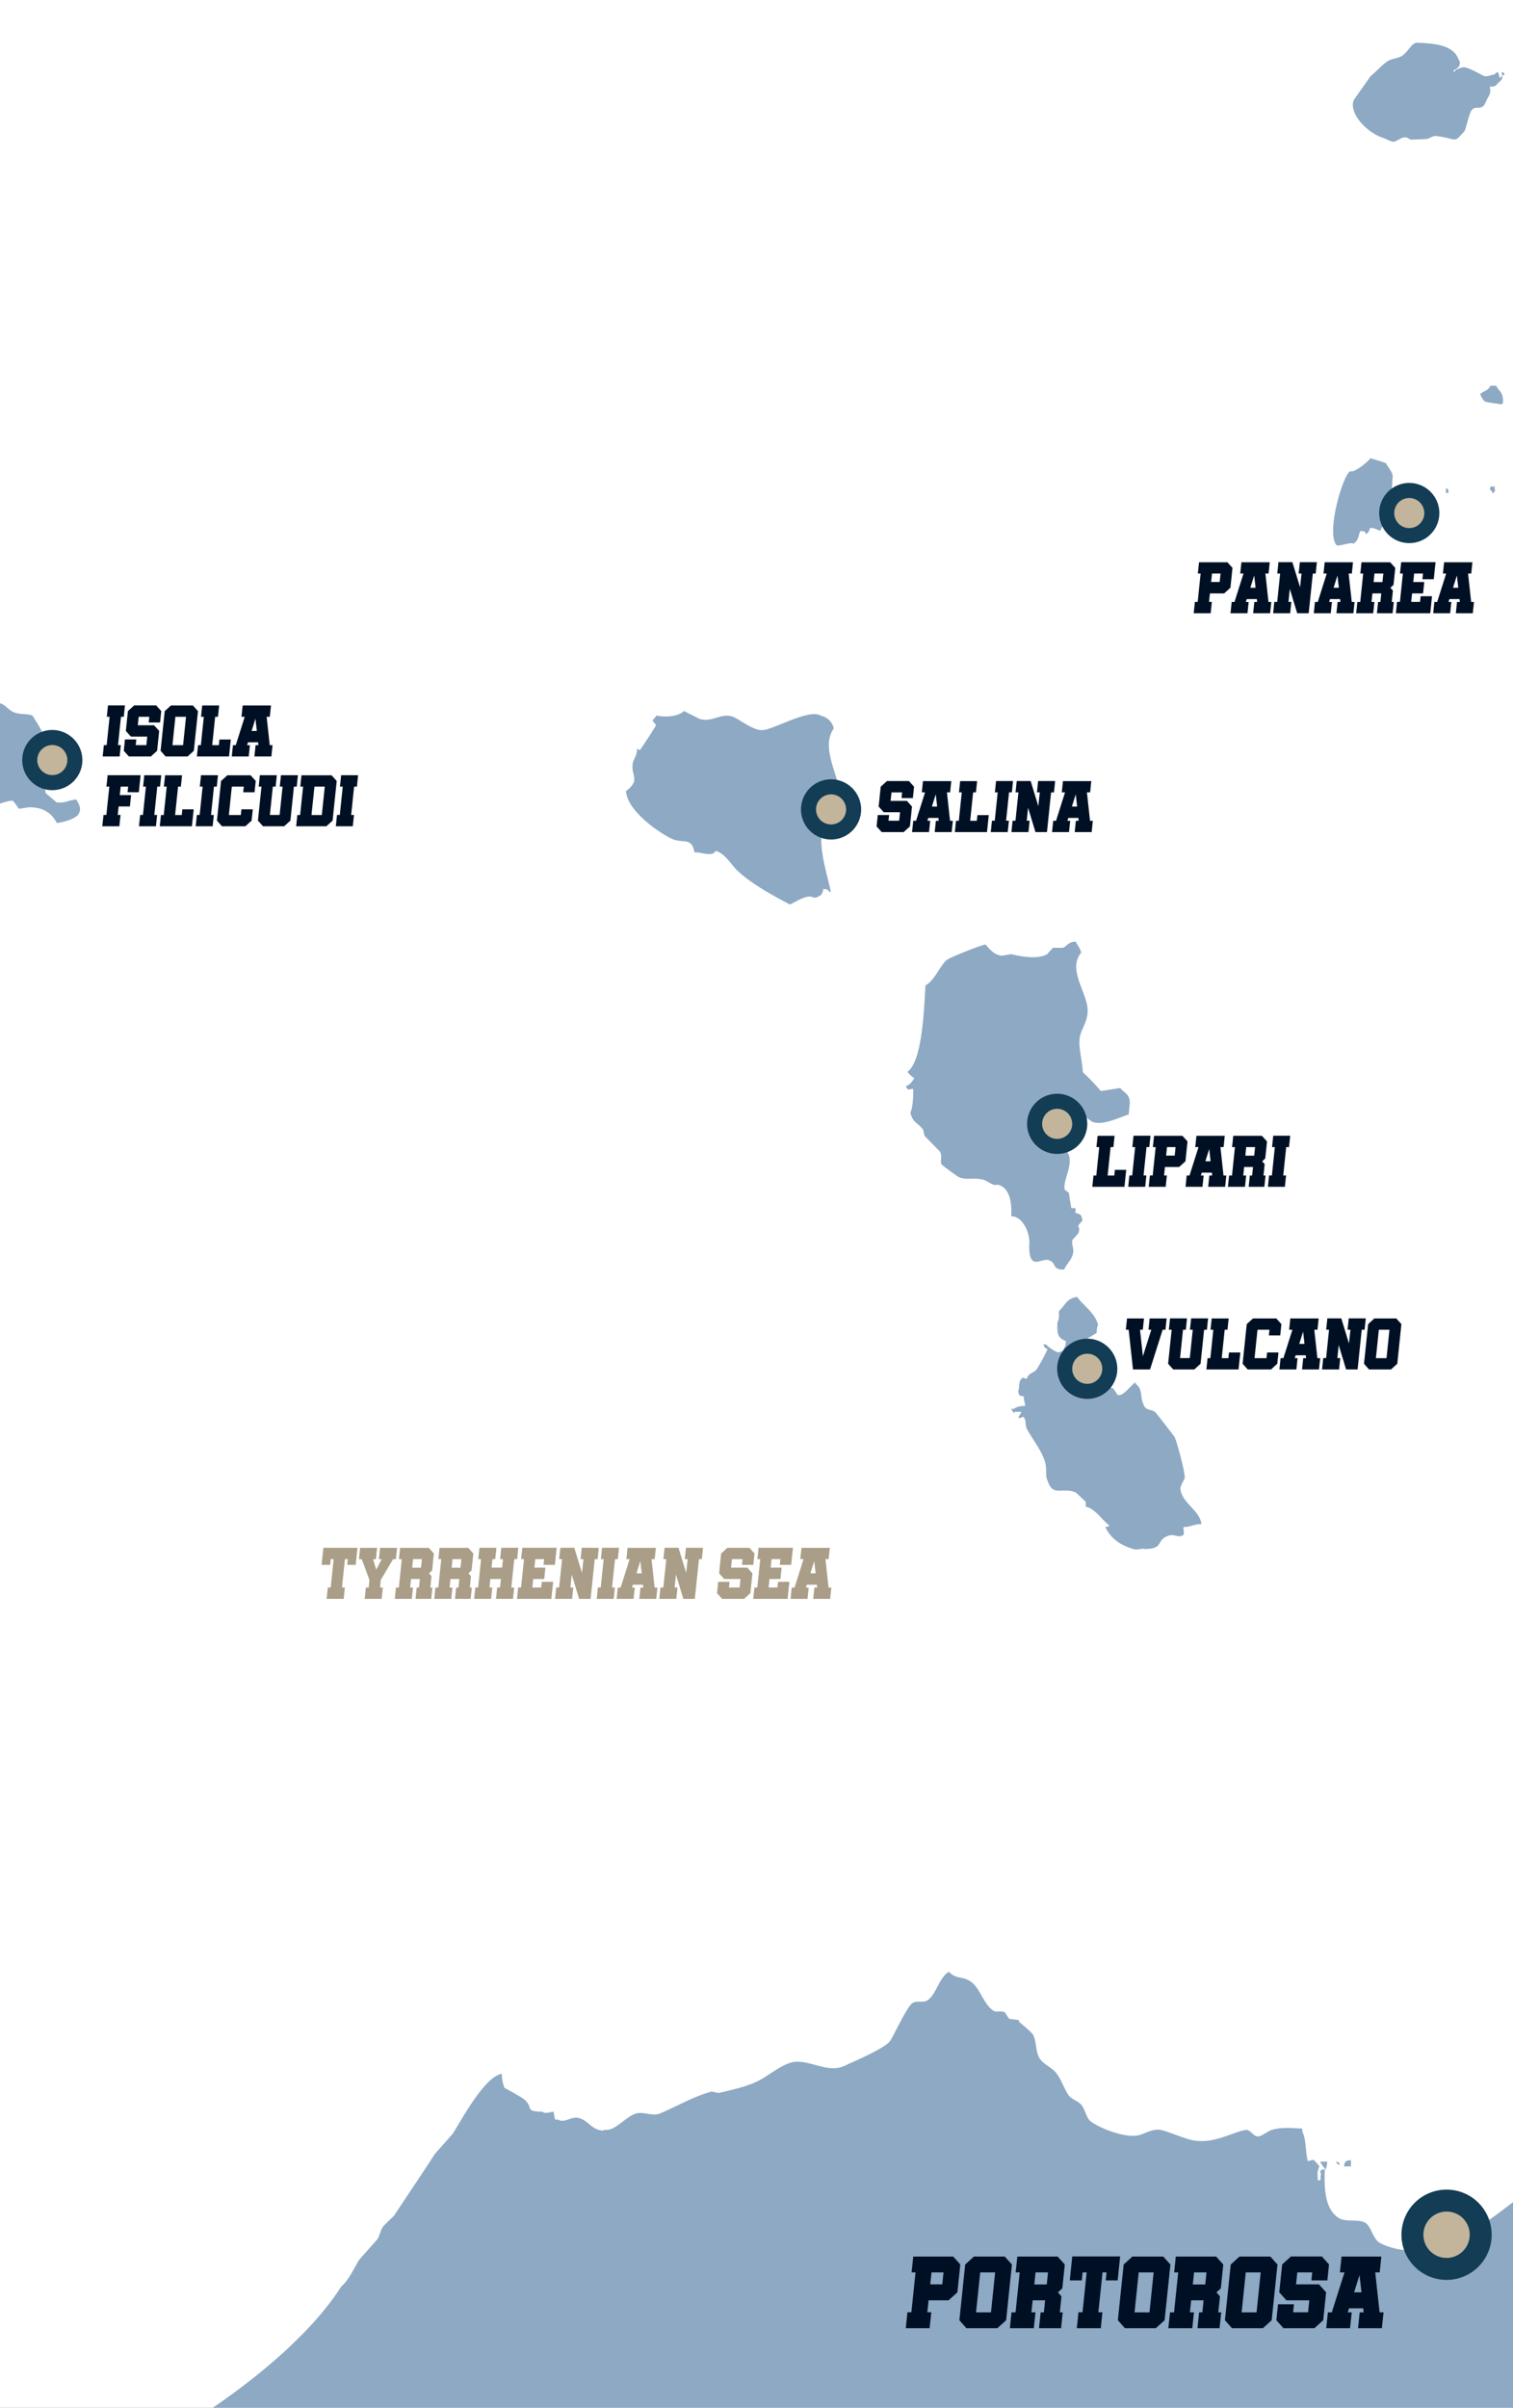 <svg xmlns="http://www.w3.org/2000/svg" xmlns:xlink="http://www.w3.org/1999/xlink" width="759" height="1207" viewBox="0 0 759 1207"><rect x="0" y="0" width="759" height="1207" fill="#808080" stroke="none"/><defs><clipPath id="a"><rect width="759" height="1207" opacity="0.736" fill="#fff" stroke="#707070" stroke-width="1" transform="translate(12614 10130)"/></clipPath></defs><g transform="translate(-12614 -10130)" clip-path="url(#a)"><g transform="translate(12510.744 10132)"><rect width="906.146" height="1207" transform="translate(-0.744 -2)" fill="#fff"/><g transform="translate(70.32 19.419)"><path d="M565.6,126.2h2.866c1.81,3.469,3.469,2.715,3.469,8.6l-.754.754c-2.263-.452-7.24-.9-8.447-1.508-.754-.452-2.564-3.469-2.112-3.922C562.434,128.764,564.546,128.613,565.6,126.2Z" transform="translate(215.028 45.754)" fill="#8da9c4" fill-rule="evenodd"/><path d="M530.322,150.3c2.564.754,5.129,1.508,7.693,2.413,1.056,1.961,3.017,4.073,3.469,6.335-.3,3.62-.453,7.391-.754,11.011.453,1.056,1.508.754,2.112,2.413-2.263,1.207-5.883,11.313-7.693,14.179-2.112-.754-2.112-1.207-4.978-1.508-.754,1.81-.453,2.112-2.112,3.168-1.056-1.961-.3-1.207-2.866-1.508-1.207,2.715-.754,4.676-3.469,6.335-1.508-1.056-6.938,1.508-8.447.754-5.43-6.335,3.469-36.05,6.938-37.106C522.328,157.691,528.814,152.261,530.322,150.3Z" transform="translate(190.124 58.006)" fill="#8da9c4" fill-rule="evenodd"/><path d="M564.021,159.7h2.112v1.508c.151.754.6.3,0,.754-.453.453,0,1.207-1.358.754v-.754C562.965,160.605,563.87,161.963,564.021,159.7Z" transform="translate(216.609 62.785)" fill="#8da9c4" fill-rule="evenodd"/><path d="M549.1,160.2c1.81,1.207.754-.151,1.358,2.413H549.1Z" transform="translate(209.206 63.039)" fill="#8da9c4" fill-rule="evenodd"/><path d="M100.868,264.189c-2.866-.151-3.318-.9-5.581-1.508v.754h1.358c1.358,1.358,2.564,1.207,3.469,3.168,1.207,2.263,1.659,8.6,2.112,11.011,1.81,1.508,3.771,3.168,5.581,4.676,5.128.3,4.978-1.056,9.8-1.508,1.508,2.715,2.866,4.827.754,7.844-2.112,2.112-7.24,3.62-10.559,3.922-2.564-4.978-6.939-7.994-14.028-7.844-1.659.3-3.318.453-4.978.754-.905-1.358-1.81-2.564-2.866-3.922-2.112-.754-9.654,2.564-11.916,3.168-2.112-.3-4.223-.452-6.335-.754-1.508-2.866-2.413-6.637-4.223-9.5-.905-1.508-3.017-1.961-4.223-3.168l-4.978-6.335V262.53c-1.056-1.961-4.374-2.263-5.581-3.922-.754-1.056-1.056-4.223-1.358-5.581-2.564-8.3.151-20.816,6.939-22.927H69.041c2.866.9,9.05,1.508,11.916,3.168,1.508.905,3.62,3.318,5.581,3.922,3.62,1.207,6.486.453,9.05,1.508,2.263,3.922,8.9,12.52,6.939,19.76C102.377,260.418,101.17,261.323,100.868,264.189Z" transform="translate(-46.369 98.574)" fill="#8da9c4" fill-rule="evenodd"/><path d="M571.326,20.8a3.1,3.1,0,0,1-.905,4.223,11.627,11.627,0,0,0-1.961,1.358c.151.151.453.3.6.453a5.3,5.3,0,0,0,.754-1.207c1.81-.3,2.564-1.358,4.525-1.056,2.112.3,6.486,2.715,9.05,4.073a3.955,3.955,0,0,0,2.263.3c1.357-.3,1.659-.453,3.62-.905,3.168-3.922,1.358,4.827,3.771.453,3.017.3-1.207-3.62,0,0,.453,2.413-1.207,2.866-2.715,4.676a3.308,3.308,0,0,1-2.564,1.056c-2.413-.151,1.056,1.056-2.112,5.883,0,.151-.151.151-.151.3-.453.905-.754,1.659-1.207,2.564a3.2,3.2,0,0,1-2.866,1.81h-1.207a3.2,3.2,0,0,0-2.866,1.81c-1.207,2.564-2.112,6.939-2.866,9.05a4.519,4.519,0,0,1-.6,1.207c-.905.905-1.81,1.961-2.715,2.866a3.109,3.109,0,0,1-3.017.905,53.853,53.853,0,0,0-8.3-1.659c-1.659-.151-3.168,1.207-4.676,1.508h-.6c-2.263.151-4.374.151-6.637.3a3.032,3.032,0,0,1-1.961-.6h0a3.112,3.112,0,0,0-3.017-.3c-1.508.6-3.017,1.81-4.525,1.961-1.207,0-4.073-1.659-5.279-1.961-7.994-2.715-16.592-11.765-14.782-18.4l.452-.905,7.995-11.313a1.177,1.177,0,0,1,.6-.6c2.413-1.961,6.184-6.335,9.05-7.693,1.659-.754,4.676-1.056,6.486-2.263,2.564-1.961,3.62-4.223,5.43-5.732a3.173,3.173,0,0,1,2.263-.754c4.978.3,14.631.3,19.005,5.581A19.329,19.329,0,0,1,571.326,20.8Z" transform="translate(193.466 -12.2)" fill="#8da9c4" fill-rule="evenodd"/><path d="M305.512,234.3c2.564,1.358,5.128,2.564,7.693,3.922,6.788,2.112,11.011-3.62,17.5-.754,3.318,1.508,10.106,7.089,14.782,6.335,6.788-1.056,23.078-10.86,28.81-7.089a8.257,8.257,0,0,1,6.335,6.335c-6.939,9.654,2.866,23.983,3.469,34.693-2.263,1.81-3.922,5.581-4.223,9.5l.754.754c-.754,1.056-4.374,3.771-4.978,4.676-3.922,7.542,2.413,25.944,3.469,32.279h-.754c-1.056-1.508-.6-1.056-2.866-1.508-.754,2.263-.6,3.017-2.866,3.922-1.961,1.358-2.413-.452-4.978,0-3.318.6-6.034,2.564-9.05,3.922-8.6-4.525-19.91-10.709-26.7-17.346-3.017-3.017-6.034-8.447-10.559-9.5-1.81,3.318-7.693.3-10.559.754-1.508-8.145-5.883-4.073-11.916-7.089-6.938-3.469-21.871-14.028-22.475-23.681,7.693-5.732,2.112-7.844,3.469-14.179.453-2.263,1.961-3.168,2.112-7.089.453.3.905.453,1.358.754.453-.3,7.542-11.313,7.693-11.765,1.056-.905-.6-1.81-1.357-3.168.754-.754,1.357-1.508,2.112-2.413C296.311,237.618,302.646,237.015,305.512,234.3Z" transform="translate(70.573 100.71)" fill="#8da9c4" fill-rule="evenodd"/><path d="M74.1,249c.453.453.905,1.056,1.358,1.508A13.6,13.6,0,0,1,74.1,249Z" transform="translate(-32.271 108.183)" fill="#8da9c4" fill-rule="evenodd"/><path d="M76.9,250.6c.905,1.207.453.9,2.112,1.508A10.705,10.705,0,0,0,76.9,250.6Z" transform="translate(-30.847 108.996)" fill="#8da9c4" fill-rule="evenodd"/><path d="M452.46,444.542h2.112v2.413c2.564.754,3.017.754,3.469,3.922-4.374,4.525-.3,1.508-2.112,6.335-.9,1.056-1.81,2.112-2.866,3.168-.754,2.866,1.207,4.525,0,7.844-.905,2.564-3.017,4.525-4.223,7.089-6.335.3-3.469-3.318-7.693-4.676-3.922-1.207-9.8,5.732-9.8-7.089.754-5.279-2.564-14.782-9.05-14.933.452-6.788-.754-14.631-6.939-15.838-1.961.905-4.525-1.659-6.939-2.413-4.676-1.358-8.749.453-12.67-1.508-.754-.453-8.145-5.732-8.447-6.335-.754-1.207.6-4.073-.754-6.335-2.564-2.564-5.128-5.279-7.693-7.844-.3-1.056-.453-2.112-.754-3.168-2.263-3.168-5.43-3.469-6.335-8.6,1.207-2.413,1.508-8.749,1.358-11.765-2.112,0-1.961.6-2.866,0-.6-.754-.3-.151-.754-1.508,1.358-.151,2.866-1.659,4.223-3.922a11.626,11.626,0,0,1-3.469-3.168c7.391-5.128,8.3-30.922,9.05-43.29,4.374-2.263,7.391-9.955,10.559-12.67,1.508-1.358,17.2-7.542,19.609-7.844,1.81,2.263,4.676,5.581,8.447,5.581,1.357-.3,2.866-.453,4.223-.754,4.676,1.056,13.274,2.866,18.251,0,.905-1.056,1.81-2.112,2.866-3.168h4.978c2.413-1.056,2.263-2.715,6.335-3.168,1.056,1.961,2.112,3.017,2.866,5.581-6.335,7.391,1.056,17.648,2.866,25.944,1.508,7.089-2.413,11.313-3.469,15.838-1.207,4.978,1.207,12.218,1.358,18.1a108.3,108.3,0,0,1,9.05,9.5c3.318-.453,6.486-1.056,9.8-1.508,1.358,1.961,3.168,2.263,4.223,4.676,1.056,1.961.151,5.128,0,8.6-4.223,1.207-11.916,5.279-17.5,3.922-1.961-.452-4.073-3.469-6.335-3.168-1.659.3-4.676,2.564-6.938,3.168-1.207,4.374-3.168,6.034-3.469,11.765a7.811,7.811,0,0,1,2.112,3.168c.453-.3.905-.453,1.358-.754v.754c3.62,5.732-2.413,13.726-1.358,18.855.754.453,1.358,1.056,2.112,1.508C451.555,439.263,452.008,441.978,452.46,444.542Z" transform="translate(117.902 139.651)" fill="#8da9c4" fill-rule="evenodd"/><path d="M449.4,466.408a19.838,19.838,0,0,0,2.112,7.089c1.207,1.207,2.564.6,4.223,1.508.754,1.056,1.357,2.112,2.112,3.168,3.017.905,6.788-5.279,9.05-6.335v.754c3.922,3.017,1.81,6.184,4.223,11.011,1.207,2.413,3.469,1.659,5.581,3.168.151,0,9.654,12.218,9.8,12.67,1.056,2.112,5.43,18.1,4.978,20.514-.151.6-2.413,4.073-2.112,5.581,1.056,7.089,9.5,10.257,10.559,17.346-4.374.151-4.827,1.358-9.05,1.508,0,2.413.453,3.168,0,3.922-2.866,1.961-4.223-1.056-8.447.754-5.279,2.413-1.508,6.335-11.162,6.335-1.358-.6-2.866.754-5.581,0-6.486-1.961-11.011-4.978-14.028-11.011,1.508-.3,1.358-.151,2.112-.754-3.922-2.866-6.939-8.3-11.916-9.5V531.72c-1.659-1.508-3.318-3.168-4.978-4.676-6.637-2.715-11.464,2.263-14.028-5.581-1.508-2.715-.3-5.581-1.358-9.5-1.81-6.184-6.335-11.464-9.05-16.592-1.358-2.413,0-4.827-2.112-6.335-.754.6-.6.453-2.112.754v-.754a9.177,9.177,0,0,0,1.357-2.413h-3.469v.754l-.754-.754c-.6-.754-.3-.151-.754-1.508h1.358c1.357-1.207,3.318-1.358,5.581-1.508-.6-3.469-.6-1.659-.754-4.676-2.564-.6-1.961,0-2.866-2.413,1.056-2.413-.3-6.033,2.866-7.089.754.6.151.3,1.358.754,1.358-3.318,2.866-2.564,4.978-4.676a84.013,84.013,0,0,0,5.581-10.257c-1.508-.905-1.358-.6-2.112-2.413h1.358c1.207,1.508,5.732,4.374,6.335,3.922,2.112-.6,1.961-.3,2.866-2.413.6-.9.6-1.357.754-3.168-3.922-1.659-4.525-3.017-4.224-9.5,1.056-1.81.6-3.469.754-5.581,3.318-3.017,3.62-6.184,9.05-7.089,3.017,4.223,9.352,8.3,10.559,14.179-.6,1.056-.6,1.961-.754,3.922-3.922,2.564-11.162,5.43-11.162,12.67,2.564,2.263,1.358,1.508.754,5.581,1.358,1.056,1.207,1.508,2.866,2.413C441.555,469.274,445.326,466.106,449.4,466.408Z" transform="translate(135.746 199.69)" fill="#8da9c4" fill-rule="evenodd"/><path d="M518.669,715.9v3.167H515.2c.3-1.659.151-1.508.754-2.413C516.708,716.051,517.01,716.051,518.669,715.9Z" transform="translate(191.972 345.542)" fill="#8da9c4" fill-rule="evenodd"/><path d="M510.82,716.4a11.2,11.2,0,0,1-.754,3.922A26.277,26.277,0,0,1,507.2,716.4Z" transform="translate(187.905 345.796)" fill="#8da9c4" fill-rule="evenodd"/><path d="M512.4,716.4c2.263.6,1.056-.453,2.112,1.508h-.754A13.606,13.606,0,0,1,512.4,716.4Z" transform="translate(190.549 345.796)" fill="#8da9c4" fill-rule="evenodd"/><g transform="translate(139.722 967.018)"><path d="M831.192,747.724c-6.788,3.167-12.821,5.883-18.855,8.6-2.564.453-5.129,1.056-7.693,1.508-.3.754-.453,1.508-.754,2.413-1.659.754-2.263-1.358-4.224,0-.9,1.358-1.81,2.564-2.866,3.922A231.5,231.5,0,0,1,775.835,780v3.168h-2.112c.3-.754.453-1.508.754-2.413l-14.028,8.6c-10.709,5.129-25.642,5.129-35.748,0-3.922-1.961-4.374-8.3-7.693-10.257s-9.955-.151-13.274-2.413c-7.089-4.525-7.24-15.234-6.939-24.436-1.508.3-1.358.151-2.112.754-.6,1.357.754,1.056,0,2.413v2.413h-1.358c-.3-4.374-.3-3.922.754-7.089-.905-1.056-1.81-2.112-2.866-3.168a9.652,9.652,0,0,0-2.866.754c-1.358-4.224-.754-11.162-2.866-14.933v-1.508c-5.279-.151-10.257-.905-15.385.754-1.659.453-4.676,2.866-6.335,3.167-3.017.453-4.073-3.771-6.939-3.167-7.24,1.357-17.045,7.843-28.056,4.676-4.374-1.207-9.8-3.62-14.028-4.676-3.62-.905-8.145,1.659-10.559,2.413-7.391,2.263-21.871-4.073-25.19-7.089-1.81-1.659-2.564-5.883-4.224-7.844-1.81-2.262-5.43-2.866-6.938-5.581-2.112-3.469-3.168-7.089-5.581-10.257-2.564-3.469-7.089-4.374-9.05-8.6-1.508-3.318-1.056-7.994-2.866-11.011-1.659-2.112-4.978-4.525-6.939-6.335v-.754c-1.659-.3-3.318-.453-4.978-.754-.754-1.056-1.358-2.112-2.112-3.168-1.961-1.056-4.073.151-5.581-.754-5.279-3.318-6.788-11.765-11.916-14.933-4.224-2.564-6.939-.905-10.559-4.676-4.827,2.715-6.184,11.011-10.559,14.179-2.263,1.659-5.128,0-7.693,1.508-2.715,1.659-8.9,15.385-11.162,18.855-2.564,3.922-18.4,10.408-23.078,12.67-8.9,4.073-18.855-4.374-27.3-1.508-6.184,2.112-10.559,6.486-16.894,9.5-5.732,2.715-13.425,4.224-18.855,5.581-1.207-.3-2.263-.453-3.469-.754-9.352,2.564-17.95,7.693-25.944,11.011-3.771,1.508-8.447-1.056-11.916,0-4.223,1.207-8.447,6.184-12.67,7.844-1.659.6-3.168.151-4.223.754-5.732-.6-6.939-4.978-11.916-6.335-3.771-1.056-6.939,2.866-10.559.754h-1.358c-.3-1.358-.453-2.564-.754-3.922-2.564.3-3.922,1.207-5.581,0-8.749-.151-4.525-1.508-8.447-5.581-1.207-1.358-8.6-5.279-10.559-6.335a18.508,18.508,0,0,1-1.358-7.089c-8.6,1.508-19.76,22.324-24.586,30.017-3.017,3.469-6.034,6.788-9.05,10.257-6.788,10.559-13.425,20.212-20.363,30.771-1.81,1.81-3.771,3.62-5.581,5.581-1.358,1.961-1.508,4.223-2.866,6.335-3.017,3.469-6.033,6.788-9.05,10.257-2.866,4.525-5.128,10.106-9.05,13.425C182.592,843.807,139,871.561,139,871.863H834.36V745.16A11.841,11.841,0,0,1,831.192,747.724Z" transform="translate(-139 -653.3)" fill="#8da9c4"/></g></g><g transform="translate(618.509 546.294)"><path d="M439.967,376.584A15.084,15.084,0,1,1,424.884,361.5a15.128,15.128,0,0,1,15.084,15.084" transform="translate(-409.8 -361.5)" fill="#133c55"/><path d="M429.884,374.042a7.542,7.542,0,1,1-7.542-7.542,7.564,7.564,0,0,1,7.542,7.542" transform="translate(-407.258 -358.958)" fill="#c2b59b"/></g><g transform="translate(114.411 363.931)"><path d="M105.767,255.684A15.084,15.084,0,1,1,90.684,240.6a15.128,15.128,0,0,1,15.084,15.084" transform="translate(-75.6 -240.6)" fill="#133c55"/><path d="M95.684,253.142a7.542,7.542,0,1,1-7.542-7.542,7.564,7.564,0,0,1,7.542,7.542" transform="translate(-73.058 -238.058)" fill="#c2b59b"/></g><g transform="translate(806.302 1095.643)"><path d="M579.551,748.326A22.626,22.626,0,1,1,556.926,725.7a22.6,22.6,0,0,1,22.626,22.626" transform="translate(-534.3 -725.7)" fill="#133c55"/><path d="M564.829,744.615A11.615,11.615,0,1,1,553.214,733a11.524,11.524,0,0,1,11.615,11.615" transform="translate(-530.589 -721.989)" fill="#c2b59b"/></g><g transform="translate(633.593 669.075)"><path d="M449.967,457.984A15.084,15.084,0,1,1,434.884,442.9a15.128,15.128,0,0,1,15.084,15.084" transform="translate(-419.8 -442.9)" fill="#133c55"/><path d="M439.884,455.442a7.542,7.542,0,1,1-7.542-7.542,7.469,7.469,0,0,1,7.542,7.542" transform="translate(-417.258 -440.358)" fill="#c2b59b"/></g><g transform="translate(505.08 388.669)"><path d="M364.767,272.084A15.084,15.084,0,1,1,349.684,257a15.128,15.128,0,0,1,15.084,15.084" transform="translate(-334.6 -257)" fill="#133c55"/><path d="M354.684,269.542A7.542,7.542,0,1,1,347.142,262a7.564,7.564,0,0,1,7.542,7.542" transform="translate(-332.058 -254.458)" fill="#c2b59b"/></g><g transform="translate(795.14 240.094)"><path d="M557.067,173.584A15.084,15.084,0,1,1,541.984,158.5a15.128,15.128,0,0,1,15.084,15.084" transform="translate(-526.9 -158.5)" fill="#133c55"/><path d="M546.984,171.042a7.542,7.542,0,1,1-7.542-7.542,7.564,7.564,0,0,1,7.542,7.542" transform="translate(-524.358 -155.958)" fill="#c2b59b"/></g><path d="M28.5-31.98,27.04-17.992l-4.42,4H12.584l-.624,5.98h1.976L13.1,0H1.144l.832-8.008H3.952l2.08-19.968H4.056l.832-7.956h20.02ZM19.448-22l.624-5.98H14.04L13.416-22ZM51.48-4,47.06,0h-15.5L28.028-4,30.94-31.928l4.368-4H50.8l3.588,4ZM43.888-7.956l2.08-20.02H38.48L36.4-7.956Zm35.984,0L79.04,0H67.964L68.8-7.956h1.612l.624-6.032h-6.24l-.624,6.032H66.2L65.364,0H53.352l.832-7.956h2.028l2.08-20.02H56.264l.832-7.956H77.324l3.588,4-1.248,11.96L77.48-17.992l1.768,2.028-.832,8.008ZM71.864-21.944l.624-6.032h-6.24l-.624,6.032Zm36.816-14.04-1.248,12.012h-5.98l.416-4H99.84L97.76-8.008h2.028L98.956,0H86.944l.832-8.008H89.8l2.08-19.968H89.856l-.416,4H83.408l1.248-12.012ZM130.988-4l-4.42,4h-15.5l-3.536-4,2.912-27.924,4.368-4h15.5l3.588,4ZM123.4-7.956l2.08-20.02h-7.488l-2.08,20.02Zm35.984,0L158.548,0H147.472l.832-7.956h1.612l.624-6.032H144.3l-.624,6.032H145.7L144.872,0H132.86l.832-7.956h2.028l2.08-20.02h-2.028l.832-7.956h20.228l3.588,4-1.248,11.96-2.184,1.976,1.768,2.028-.832,8.008Zm-8.008-13.988L152-27.976h-6.24l-.624,6.032ZM184.7-4l-4.42,4h-15.5l-3.536-4,2.912-27.924,4.368-4h15.5l3.588,4Zm-7.592-3.952,2.08-20.02H171.7l-2.08,20.02ZM210.548-4l-4.42,4h-15.5l-3.588-4,.832-8.008h8.008l-.416,4h7.488l.624-5.98H192.088l-3.588-4,1.456-13.988,4.42-4h15.5l3.588,4-.832,8.008H204.62l.416-4h-7.488L196.924-22h11.492l3.588,4Zm15.5-13.988h3.692l-.988-8.632ZM240.812-7.956,239.98,0H228.02l.832-7.956h1.976l-.208-2.028H223.5l-.624,2.028h1.976L224.016,0h-11.96l.832-7.956h1.976l6.344-20.02H218.92l.832-7.956H239.72l-.832,7.956h-2.236l2.184,20.02Z" transform="translate(556.5 1165.124)" fill="#001024"/><path d="M11.359-6.623l4.218-13.283H14.171l.592-5.661h8.51l-.592,5.661H21.275L14.948,0H6.4L4.218-19.906H2.812L3.4-25.567h8.51l-.592,5.661H9.916ZM44.067-25.6l-.592,5.7H42.069L40.293-2.849,37.148,0H26.566L24.013-2.849l1.776-17.057H24.383l.592-5.7h8.51l-.592,5.7H31.487L30.007-5.7h4.884l1.48-14.208H34.965l.592-5.7ZM60.236-8.51,59.348,0H43.216l.592-5.661h1.406l1.48-14.245H45.288l.592-5.661h8.51L53.8-19.906H52.392L50.912-5.661h3.33l.3-2.849ZM78.773-2.849,75.628,0H63.936L61.383-2.849l2.072-19.869L66.6-25.567H78.292l2.553,2.849-.592,5.661h-5.7l.3-2.849H68.857L67.377-5.661h5.994l.3-2.849h5.7ZM89.8-12.8h2.627l-.7-6.142Zm10.508,7.141L99.715,0h-8.51L91.8-5.661H93.2L93.055-7.1H87.986l-.444,1.443h1.406L88.356,0h-8.51l.592-5.661h1.406l4.514-14.245H84.73l.592-5.661H99.53l-.592,5.661H97.347L98.9-5.661ZM123.173-25.6l-.592,5.7h-1.443L119.066,0h-5.772l-3.7-12.21L108.928-5.7h1.443L109.779,0h-8.547l.592-5.7h1.443l1.48-14.208H103.3l.592-5.7h6.993l3.848,12.58.74-6.882h-1.443l.592-5.7Zm15.8,22.755L135.827,0H124.8l-2.516-2.849,2.072-19.869,3.108-2.849h11.026l2.553,2.849Zm-5.4-2.812,1.48-14.245h-5.328l-1.48,14.245Z" transform="translate(665.23 684.495)" fill="#001024"/><path d="M20.35-25.6l-.888,8.547H15.207l.3-2.849H14.06L12.58-5.7h1.443L13.431,0H4.884l.592-5.7H6.919L8.4-19.906H6.956l-.3,2.849H2.368L3.256-25.6Zm19.869.037-.592,5.7H38.184l-6.142,10.4-.37,3.811h1.406L32.486,0h-8.51l.592-5.661h1.406l.37-3.811-.259-.74q-.259-.74-.666-1.832t-.888-2.386l-.906-2.442q-.425-1.147-.74-1.98T22.5-19.869H21.09l.592-5.7h8.51l-.592,5.7H28.194l1.554,5.217,2.775-5.217H31.08l.592-5.7ZM57.942-5.661,57.35,0H49.469l.592-5.661h1.147l.444-4.292h-4.44l-.444,4.292h1.443L47.619,0H39.072l.592-5.661h1.443l1.48-14.245H41.144l.592-5.661H56.129l2.553,2.849-.888,8.51L56.24-12.8,57.5-11.359l-.592,5.7Zm-5.7-9.953.444-4.292h-4.44L47.8-15.614ZM77.737-5.661,77.145,0H69.264l.592-5.661H71l.444-4.292h-4.44l-.444,4.292h1.443L67.414,0H58.867l.592-5.661H60.9l1.48-14.245H60.939l.592-5.661H75.924l2.553,2.849-.888,8.51L76.035-12.8l1.258,1.443-.592,5.7Zm-5.7-9.953.444-4.292h-4.44L67.6-15.614ZM98.975-5.7,98.383,0H89.836l.592-5.7h1.443l.444-4.255H87.024L86.58-5.7h1.406L87.394,0h-8.51l.592-5.7h1.406l1.48-14.208H80.956l.592-5.7h8.51l-.592,5.7H88.06l-.444,4.255h5.291l.444-4.255H91.908l.592-5.7h8.547l-.592,5.7H99.012L97.532-5.7ZM117.623,0H100.381l.592-5.7h1.443l1.48-14.208h-1.443l.592-5.7h17.242l-.888,8.547h-5.7l.3-2.849h-4.44l-.444,4.255h5.513l-.592,5.7h-5.513L108.077-5.7h4.44l.3-2.849h5.7Zm23.791-25.6-.592,5.7h-1.443L137.307,0h-5.772l-3.7-12.21L127.169-5.7h1.443L128.02,0h-8.547l.592-5.7h1.443l1.48-14.208h-1.443l.592-5.7h6.993l3.848,12.58.74-6.882h-1.443l.592-5.7ZM149.48-5.7,148.888,0h-8.51l.592-5.7h1.406l1.48-14.208H142.45l.592-5.7h8.51l-.592,5.7h-1.406L148.074-5.7Zm10.841-7.1h2.627l-.7-6.142Zm10.508,7.141L170.237,0h-8.51l.592-5.661h1.406L163.577-7.1h-5.069l-.444,1.443h1.406L158.878,0h-8.51l.592-5.661h1.406l4.514-14.245h-1.628l.592-5.661h14.208l-.592,5.661h-1.591l1.554,14.245ZM193.695-25.6l-.592,5.7H191.66L189.588,0h-5.772l-3.7-12.21L179.45-5.7h1.443L180.3,0h-8.547l.592-5.7h1.443l1.48-14.208h-1.443l.592-5.7h6.993l3.848,12.58.74-6.882h-1.443l.592-5.7ZM217.449-2.849,214.3,0H203.278l-2.553-2.849.592-5.7h5.7l-.3,2.849h5.328l.444-4.255h-8.177L201.761-12.8l1.036-9.953,3.145-2.849h11.026l2.553,2.849-.592,5.7h-5.7l.3-2.849H208.2l-.444,4.255h8.177l2.553,2.849ZM236.134,0H218.892l.592-5.7h1.443l1.48-14.208h-1.443l.592-5.7H238.8l-.888,8.547h-5.7l.3-2.849h-4.44l-.444,4.255h5.513l-.592,5.7h-5.513L226.588-5.7h4.44l.3-2.849h5.7Zm11.433-12.8h2.627l-.7-6.142Zm10.508,7.141L257.483,0h-8.51l.592-5.661h1.406L250.823-7.1h-5.069l-.444,1.443h1.406L246.124,0h-8.51l.592-5.661h1.406l4.514-14.245H242.5l.592-5.661H257.3l-.592,5.661h-1.591l1.554,14.245Z" transform="translate(262.23 799.495)" fill="#aa9e88"/><path d="M17.982-8.51,17.094,0H.962l.592-5.661H2.96L4.44-19.906H3.034l.592-5.661h8.51l-.592,5.661H10.138L8.658-5.661h3.33l.3-2.849ZM28.083-5.7,27.491,0h-8.51l.592-5.7h1.406l1.48-14.208H21.053l.592-5.7h8.51l-.592,5.7H28.157L26.677-5.7ZM48.729-22.755,47.693-12.8,44.548-9.953H37.407L36.963-5.7h1.406L37.777,0h-8.51l.592-5.7h1.406l1.48-14.208H31.339l.592-5.661H46.176Zm-6.438,7.1.444-4.255H38.443L38-15.651ZM57.683-12.8H60.31l-.7-6.142ZM68.191-5.661,67.6,0h-8.51l.592-5.661h1.406L60.939-7.1H55.87l-.444,1.443h1.406L56.24,0H47.73l.592-5.661h1.406l4.514-14.245H52.614l.592-5.661H67.414l-.592,5.661H65.231L66.785-5.661Zm19.684,0L87.283,0H79.4l.592-5.661h1.147l.444-4.292h-4.44L76.7-5.661h1.443L77.552,0H69L69.6-5.661H71.04l1.48-14.245H71.077l.592-5.661H86.062l2.553,2.849-.888,8.51L86.173-12.8l1.258,1.443-.592,5.7Zm-5.7-9.953.444-4.292h-4.44l-.444,4.292ZM98.161-5.7,97.569,0h-8.51l.592-5.7h1.406l1.48-14.208H91.131l.592-5.7h8.51l-.592,5.7H98.235L96.755-5.7Z" transform="translate(650.249 592.945)" fill="#001024"/><path d="M17.834-2.849,14.689,0H3.663L1.11-2.849l.592-5.7H7.4L7.1-5.7h5.328l.444-4.255H4.7L2.146-12.8l1.036-9.953L6.327-25.6H17.353l2.553,2.849-.592,5.7h-5.7l.3-2.849H8.584L8.14-15.651h8.177L18.87-12.8ZM28.86-12.8h2.627l-.7-6.142ZM39.368-5.661,38.776,0h-8.51l.592-5.661h1.406L32.116-7.1H27.047L26.6-5.661h1.406L27.417,0h-8.51L19.5-5.661h1.406l4.514-14.245H23.791l.592-5.661H38.591L38-19.906H36.408L37.962-5.661ZM57.387-8.51,56.5,0H40.367l.592-5.661h1.406l1.48-14.245H42.439l.592-5.661h8.51l-.592,5.661H49.543L48.063-5.661h3.33l.3-2.849ZM67.488-5.7,66.9,0h-8.51l.592-5.7h1.406l1.48-14.208H60.458l.592-5.7h8.51l-.592,5.7H67.562L66.082-5.7ZM90.687-25.6l-.592,5.7H88.652L86.58,0H80.808l-3.7-12.21L76.442-5.7h1.443L77.293,0H68.746l.592-5.7h1.443l1.48-14.208H70.818l.592-5.7H78.4l3.848,12.58.74-6.882H81.548l.592-5.7Zm8.4,12.8h2.627l-.7-6.142Zm10.508,7.141L109,0h-8.51l.592-5.661h1.406L102.342-7.1H97.273l-.444,1.443h1.406L97.643,0h-8.51l.592-5.661h1.406l4.514-14.245H94.017l.592-5.661h14.208l-.592,5.661h-1.591l1.554,14.245Z" transform="translate(541.886 415.123)" fill="#001024"/><path d="M10.138-5.7,9.546,0H1.036l.592-5.7H3.034l1.48-14.208H3.108L3.7-25.6h8.51l-.592,5.7H10.212L8.732-5.7Zm18.2,2.849L25.2,0H14.171L11.618-2.849l.592-5.7h5.7l-.3,2.849H22.94l.444-4.255H15.207L12.654-12.8l1.036-9.953L16.835-25.6H27.861l2.553,2.849-.592,5.7h-5.7l.3-2.849H19.092l-.444,4.255h8.177L29.378-12.8Zm18.426,0L43.623,0H32.6L30.081-2.849l2.072-19.869,3.108-2.849H46.287l2.553,2.849Zm-5.4-2.812,1.48-14.245H37.518L36.038-5.661ZM65.305-8.51,64.417,0H48.285l.592-5.661h1.406l1.48-14.245H50.357l.592-5.661h8.51l-.592,5.661H57.461L55.981-5.661h3.33l.3-2.849ZM75.739-12.8h2.627l-.7-6.142ZM86.247-5.661,85.655,0h-8.51l.592-5.661h1.406L78.995-7.1H73.926l-.444,1.443h1.406L74.3,0h-8.51l.592-5.661h1.406L72.3-19.906H70.67l.592-5.661H85.47l-.592,5.661H83.287L84.841-5.661Zm-67.081,23.6H13.505l.3-2.849H10.064L9.62,19.349h5.661l-.592,5.7H9.028L8.584,29.3H9.99L9.4,35H.851l.592-5.7H2.886l1.48-14.208H2.923l.592-5.7H20.054ZM28.342,29.3,27.75,35H19.24l.592-5.7h1.406l1.48-14.208H21.312L21.9,9.4h8.51l-.592,5.7H28.416L26.936,29.3ZM46.694,26.49,45.806,35H29.674l.592-5.661h1.406l1.48-14.245H31.746l.592-5.661h8.51l-.592,5.661H38.85L37.37,29.339H40.7L41,26.49ZM56.8,29.3,56.2,35h-8.51l.592-5.7h1.406l1.48-14.208H49.765l.592-5.7h8.51l-.592,5.7H56.869L55.389,29.3Zm18.944,2.849L72.594,35H60.9l-2.553-2.849,2.072-19.869,3.145-2.849H75.258l2.553,2.849-.592,5.661h-5.7l.3-2.849H65.823l-1.48,14.245h5.994l.3-2.849h5.7ZM98.975,9.4l-.592,5.7H96.977L95.2,32.151,92.056,35H81.474l-2.553-2.849L80.7,15.094H79.291l.592-5.7h8.51l-.592,5.7H86.395L84.915,29.3H89.8l1.48-14.208H89.873l.592-5.7Zm17.39,22.755L113.22,35H98.087l.592-5.661h1.406l1.48-14.245h-1.406l.592-5.661h15.133l2.553,2.849Zm-5.4-2.812,1.48-14.245h-5.18l-1.48,14.245ZM127.1,29.3,126.5,35h-8.51l.592-5.7h1.406l1.48-14.208h-1.406l.592-5.7h8.51l-.592,5.7h-1.406L125.689,29.3Z" transform="translate(153.732 377.219)" fill="#001024"/><path d="M20.276-22.755,19.24-12.8,16.095-9.953H8.954L8.51-5.7H9.916L9.324,0H.814l.592-5.7H2.812l1.48-14.208H2.886l.592-5.661H17.723Zm-6.438,7.1.444-4.255H9.99l-.444,4.255ZM29.23-12.8h2.627l-.7-6.142ZM39.738-5.661,39.146,0h-8.51l.592-5.661h1.406L32.486-7.1H27.417l-.444,1.443h1.406L27.787,0h-8.51l.592-5.661h1.406l4.514-14.245H24.161l.592-5.661H38.961l-.592,5.661H36.778L38.332-5.661ZM62.6-25.6l-.592,5.7H60.569L58.5,0H52.725l-3.7-12.21L48.359-5.7H49.8L49.21,0H40.663l.592-5.7H42.7l1.48-14.208H42.735l.592-5.7H50.32l3.848,12.58.74-6.882H53.465l.592-5.7ZM71-12.8H73.63l-.7-6.142ZM81.511-5.661,80.919,0h-8.51L73-5.661h1.406L74.259-7.1H69.19l-.444,1.443h1.406L69.56,0H61.05l.592-5.661h1.406l4.514-14.245H65.934l.592-5.661H80.734l-.592,5.661H78.551L80.105-5.661Zm19.684,0L100.6,0H92.722l.592-5.661h1.147L94.9-9.953h-4.44l-.444,4.292h1.443L90.872,0H82.325l.592-5.661H84.36l1.48-14.245H84.4l.592-5.661H99.382l2.553,2.849-.888,8.51L99.493-12.8l1.258,1.443-.592,5.7Zm-5.7-9.953.444-4.292H91.5l-.444,4.292ZM119.473,0H102.231l.592-5.7h1.443l1.48-14.208H104.3l.592-5.7h17.242l-.888,8.547h-5.7l.3-2.849h-4.44l-.444,4.255h5.513l-.592,5.7h-5.513L109.927-5.7h4.44l.3-2.849h5.7Zm11.433-12.8h2.627l-.7-6.142Zm10.508,7.141L140.822,0h-8.51l.592-5.661h1.406L134.162-7.1h-5.069l-.444,1.443h1.406L129.463,0h-8.51l.592-5.661h1.406l4.514-14.245h-1.628l.592-5.661h14.208l-.592,5.661h-1.591l1.554,14.245Z" transform="translate(701.265 305.424)" fill="#001024"/></g></g></svg>